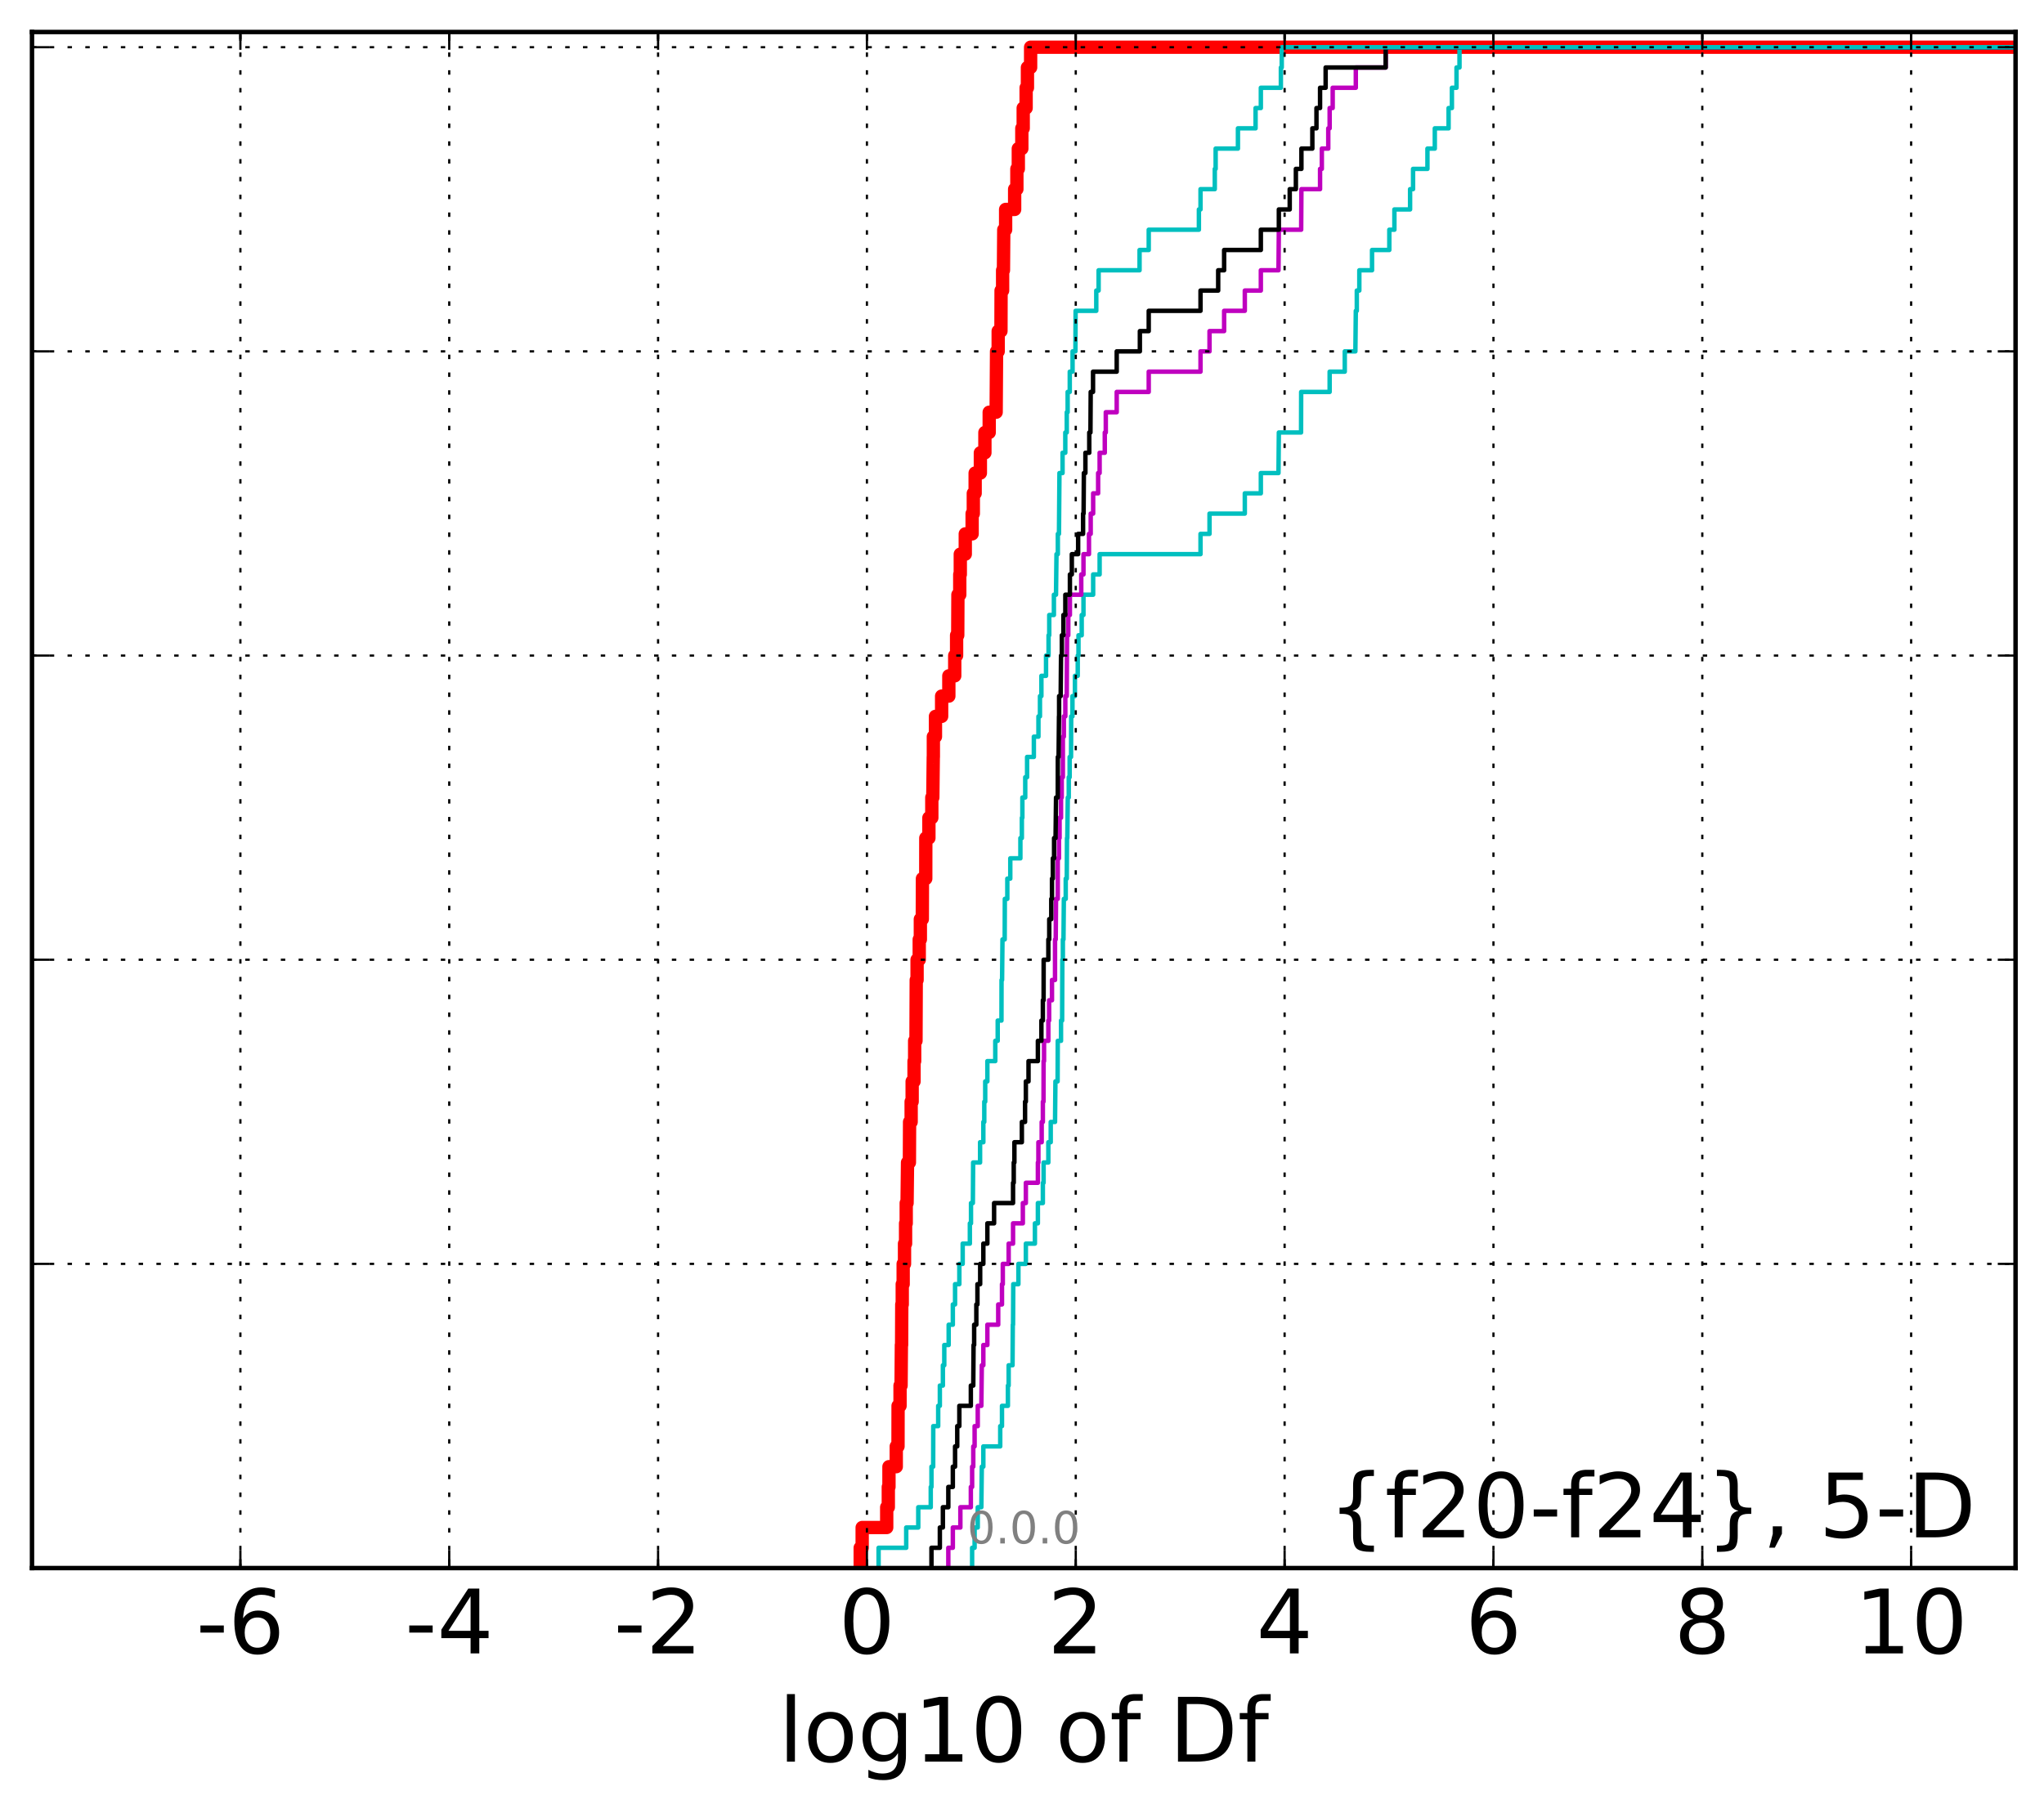 <?xml version="1.0" encoding="utf-8" standalone="no"?>
<!DOCTYPE svg PUBLIC "-//W3C//DTD SVG 1.1//EN"
  "http://www.w3.org/Graphics/SVG/1.1/DTD/svg11.dtd">
<!-- Created with matplotlib (http://matplotlib.org/) -->
<svg height="407pt" version="1.1" viewBox="0 0 460 407" width="460pt" xmlns="http://www.w3.org/2000/svg" xmlns:xlink="http://www.w3.org/1999/xlink">
 <defs>
  <style type="text/css">
*{stroke-linecap:butt;stroke-linejoin:round;stroke-miterlimit:100000;}
  </style>
 </defs>
 <g id="figure_1">
  <g id="patch_1">
   <path d="M 0 407.712 
L 460.8 407.712 
L 460.8 0 
L 0 0 
z
" style="fill:#ffffff;"/>
  </g>
  <g id="axes_1">
   <g id="patch_2">
    <path d="M 7.2 352.8 
L 453.6 352.8 
L 453.6 7.2 
L 7.2 7.2 
z
" style="fill:#ffffff;"/>
   </g>
   <g id="line2d_1">
    <path clip-path="url(#p5bf8174ff3)" d="M 193.59 352.8 
L 193.59 348.238 
L 194.031 348.238 
L 194.031 343.675 
L 199.553 343.675 
L 199.553 339.113 
L 199.913 339.113 
L 199.913 334.55 
L 200.059 334.55 
L 200.059 329.988 
L 201.703 329.988 
L 201.703 325.426 
L 202.096 325.426 
L 202.11 316.301 
L 202.553 316.301 
L 202.553 311.739 
L 202.786 311.739 
L 202.855 302.614 
L 202.907 302.614 
L 202.943 293.489 
L 203.05 293.489 
L 203.05 288.927 
L 203.257 288.927 
L 203.257 284.364 
L 203.56 284.364 
L 203.56 279.802 
L 203.799 279.802 
L 203.799 275.24 
L 203.944 275.24 
L 203.944 270.677 
L 204.136 270.677 
L 204.239 261.552 
L 204.66 261.552 
L 204.7 252.428 
L 205.053 252.428 
L 205.053 247.865 
L 205.28 247.865 
L 205.28 243.303 
L 205.704 243.303 
L 205.704 238.741 
L 205.842 238.741 
L 205.842 234.178 
L 206.142 234.178 
L 206.198 220.491 
L 206.389 220.491 
L 206.389 215.929 
L 206.873 215.929 
L 206.873 211.366 
L 207.124 211.366 
L 207.124 206.804 
L 207.565 206.804 
L 207.593 197.679 
L 208.34 197.679 
L 208.351 188.554 
L 209.049 188.554 
L 209.049 183.992 
L 209.703 183.992 
L 209.703 179.43 
L 209.928 179.43 
L 210.032 170.305 
L 210.051 170.305 
L 210.051 165.743 
L 210.524 165.743 
L 210.524 161.18 
L 211.913 161.18 
L 211.913 156.618 
L 213.535 156.618 
L 213.535 152.055 
L 214.862 152.055 
L 214.862 147.493 
L 215.28 147.493 
L 215.28 142.931 
L 215.54 142.931 
L 215.579 133.806 
L 215.993 133.806 
L 215.993 129.244 
L 216.112 129.244 
L 216.112 124.681 
L 217.234 124.681 
L 217.234 120.119 
L 218.777 120.119 
L 218.777 115.556 
L 219.044 115.556 
L 219.044 110.994 
L 219.456 110.994 
L 219.456 106.432 
L 220.631 106.432 
L 220.631 101.869 
L 221.651 101.869 
L 221.651 97.307 
L 222.62 97.307 
L 222.62 92.745 
L 224.184 92.745 
L 224.273 79.057 
L 224.641 79.057 
L 224.641 74.495 
L 225.264 74.495 
L 225.29 65.37 
L 225.637 65.37 
L 225.637 60.808 
L 225.827 60.808 
L 225.897 51.683 
L 226.315 51.683 
L 226.315 47.121 
L 228.345 47.121 
L 228.345 42.558 
L 228.847 42.558 
L 228.847 37.996 
L 229.171 37.996 
L 229.171 33.434 
L 229.961 33.434 
L 229.961 28.871 
L 230.271 28.871 
L 230.271 24.309 
L 230.928 24.309 
L 230.928 19.747 
L 231.224 19.747 
L 231.224 15.184 
L 231.94 15.184 
L 231.94 10.622 
L 231.94 10.622 
L 453.6 10.622 
L 453.6 10.622 
" style="fill:none;stroke:#ff0000;stroke-linecap:square;stroke-width:3.0;"/>
   </g>
   <g id="line2d_2">
    <path clip-path="url(#p5bf8174ff3)" d="M 218.775 352.8 
L 218.775 348.238 
L 219.335 348.238 
L 219.335 343.675 
L 220.041 343.675 
L 220.041 339.113 
L 220.849 339.113 
L 220.956 329.988 
L 221.301 329.988 
L 221.301 325.426 
L 225.099 325.426 
L 225.099 320.863 
L 225.497 320.863 
L 225.497 316.301 
L 226.828 316.301 
L 226.828 311.739 
L 226.997 311.739 
L 226.997 307.176 
L 227.869 307.176 
L 227.929 298.051 
L 227.986 298.051 
L 228.032 288.927 
L 229.193 288.927 
L 229.193 284.364 
L 230.867 284.364 
L 230.867 279.802 
L 232.906 279.802 
L 232.906 275.24 
L 233.574 275.24 
L 233.574 270.677 
L 234.695 270.677 
L 234.695 266.115 
L 234.861 266.115 
L 234.861 261.552 
L 235.929 261.552 
L 235.929 256.99 
L 236.465 256.99 
L 236.465 252.428 
L 237.434 252.428 
L 237.522 243.303 
L 238.012 243.303 
L 238.049 234.178 
L 238.782 234.178 
L 238.782 229.616 
L 239.032 229.616 
L 239.082 215.929 
L 239.198 215.929 
L 239.198 211.366 
L 239.336 211.366 
L 239.419 202.242 
L 239.841 202.242 
L 239.841 197.679 
L 240.075 197.679 
L 240.125 188.554 
L 240.196 188.554 
L 240.304 179.43 
L 240.522 179.43 
L 240.522 174.867 
L 240.725 174.867 
L 240.725 170.305 
L 241.038 170.305 
L 241.071 161.18 
L 241.356 161.18 
L 241.356 156.618 
L 241.908 156.618 
L 241.908 152.055 
L 242.544 152.055 
L 242.544 147.493 
L 242.712 147.493 
L 242.712 142.931 
L 243.437 142.931 
L 243.437 138.368 
L 243.835 138.368 
L 243.835 133.806 
L 246.014 133.806 
L 246.014 129.244 
L 247.47 129.244 
L 247.47 124.681 
L 270.176 124.681 
L 270.176 120.119 
L 272.202 120.119 
L 272.202 115.556 
L 280.144 115.556 
L 280.144 110.994 
L 283.751 110.994 
L 283.751 106.432 
L 287.722 106.432 
L 287.802 97.307 
L 292.802 97.307 
L 292.826 88.182 
L 299.236 88.182 
L 299.236 83.62 
L 302.638 83.62 
L 302.638 79.057 
L 305.026 79.057 
L 305.124 69.933 
L 305.347 69.933 
L 305.347 65.37 
L 305.915 65.37 
L 305.915 60.808 
L 308.776 60.808 
L 308.776 56.246 
L 312.665 56.246 
L 312.665 51.683 
L 313.808 51.683 
L 313.808 47.121 
L 317.339 47.121 
L 317.339 42.558 
L 318.008 42.558 
L 318.008 37.996 
L 321.244 37.996 
L 321.244 33.434 
L 322.901 33.434 
L 322.901 28.871 
L 326.005 28.871 
L 326.005 24.309 
L 326.752 24.309 
L 326.752 19.747 
L 327.787 19.747 
L 327.787 15.184 
L 328.461 15.184 
L 328.461 10.622 
L 328.461 10.622 
L 453.6 10.622 
L 453.6 10.622 
" style="fill:none;stroke:#00bfbf;stroke-linecap:square;"/>
   </g>
   <g id="line2d_3">
    <path clip-path="url(#p5bf8174ff3)" d="M 213.418 352.8 
L 213.418 348.238 
L 214.435 348.238 
L 214.435 343.675 
L 216.131 343.675 
L 216.131 339.113 
L 218.486 339.113 
L 218.486 334.55 
L 218.775 334.55 
L 218.775 329.988 
L 219.033 329.988 
L 219.033 325.426 
L 219.335 325.426 
L 219.335 320.863 
L 220.041 320.863 
L 220.041 316.301 
L 220.849 316.301 
L 220.956 307.176 
L 221.301 307.176 
L 221.301 302.614 
L 222.206 302.614 
L 222.206 298.051 
L 224.647 298.051 
L 224.647 293.489 
L 225.497 293.489 
L 225.497 288.927 
L 225.68 288.927 
L 225.68 284.364 
L 226.997 284.364 
L 226.997 279.802 
L 227.986 279.802 
L 227.986 275.24 
L 230.19 275.24 
L 230.19 270.677 
L 230.867 270.677 
L 230.867 266.115 
L 233.574 266.115 
L 233.574 261.552 
L 233.688 261.552 
L 233.688 256.99 
L 234.431 256.99 
L 234.431 252.428 
L 234.695 252.428 
L 234.695 247.865 
L 234.842 247.865 
L 234.861 238.741 
L 234.964 238.741 
L 234.964 234.178 
L 235.929 234.178 
L 235.929 229.616 
L 236.105 229.616 
L 236.105 225.053 
L 236.748 225.053 
L 236.748 220.491 
L 237.43 220.491 
L 237.434 211.366 
L 237.59 211.366 
L 237.658 202.242 
L 238.048 202.242 
L 238.049 193.117 
L 238.321 193.117 
L 238.321 188.554 
L 238.456 188.554 
L 238.456 183.992 
L 238.782 183.992 
L 238.782 179.43 
L 238.942 179.43 
L 238.942 174.867 
L 239.194 174.867 
L 239.198 165.743 
L 239.419 165.743 
L 239.419 161.18 
L 239.752 161.18 
L 239.752 156.618 
L 240.067 156.618 
L 240.139 142.931 
L 240.419 142.931 
L 240.419 138.368 
L 240.781 138.368 
L 240.781 133.806 
L 243.335 133.806 
L 243.335 129.244 
L 243.835 129.244 
L 243.835 124.681 
L 245.072 124.681 
L 245.072 120.119 
L 245.462 120.119 
L 245.462 115.556 
L 246.014 115.556 
L 246.014 110.994 
L 247.133 110.994 
L 247.133 106.432 
L 247.47 106.432 
L 247.47 101.869 
L 248.631 101.869 
L 248.631 97.307 
L 248.858 97.307 
L 248.858 92.745 
L 251.315 92.745 
L 251.315 88.182 
L 258.519 88.182 
L 258.519 83.62 
L 270.176 83.62 
L 270.176 79.057 
L 272.202 79.057 
L 272.202 74.495 
L 275.488 74.495 
L 275.488 69.933 
L 280.144 69.933 
L 280.144 65.37 
L 283.751 65.37 
L 283.751 60.808 
L 287.722 60.808 
L 287.802 51.683 
L 292.826 51.683 
L 292.882 42.558 
L 297.078 42.558 
L 297.078 37.996 
L 297.477 37.996 
L 297.477 33.434 
L 298.925 33.434 
L 298.925 28.871 
L 299.236 28.871 
L 299.236 24.309 
L 299.919 24.309 
L 299.919 19.747 
L 305.124 19.747 
L 305.124 15.184 
L 311.847 15.184 
L 311.847 10.622 
L 311.847 10.622 
L 453.6 10.622 
L 453.6 10.622 
" style="fill:none;stroke:#bf00bf;stroke-linecap:square;"/>
   </g>
   <g id="line2d_4">
    <path clip-path="url(#p5bf8174ff3)" d="M 209.625 352.8 
L 209.625 348.238 
L 211.513 348.238 
L 211.513 343.675 
L 212.195 343.675 
L 212.195 339.113 
L 213.418 339.113 
L 213.418 334.55 
L 214.435 334.55 
L 214.435 329.988 
L 214.935 329.988 
L 214.935 325.426 
L 215.426 325.426 
L 215.426 320.863 
L 215.899 320.863 
L 215.899 316.301 
L 218.486 316.301 
L 218.486 311.739 
L 219.033 311.739 
L 219.101 302.614 
L 219.233 302.614 
L 219.233 298.051 
L 219.722 298.051 
L 219.722 293.489 
L 219.969 293.489 
L 219.969 288.927 
L 220.587 288.927 
L 220.587 284.364 
L 221.301 284.364 
L 221.301 279.802 
L 222.206 279.802 
L 222.206 275.24 
L 223.72 275.24 
L 223.72 270.677 
L 227.986 270.677 
L 227.986 266.115 
L 228.142 266.115 
L 228.142 261.552 
L 228.29 261.552 
L 228.29 256.99 
L 229.969 256.99 
L 229.969 252.428 
L 230.687 252.428 
L 230.687 247.865 
L 230.867 247.865 
L 230.867 243.303 
L 231.467 243.303 
L 231.467 238.741 
L 233.574 238.741 
L 233.574 234.178 
L 234.366 234.178 
L 234.366 229.616 
L 234.695 229.616 
L 234.695 225.053 
L 234.861 225.053 
L 234.874 215.929 
L 235.929 215.929 
L 235.929 211.366 
L 236.132 211.366 
L 236.132 206.804 
L 236.585 206.804 
L 236.585 202.242 
L 236.748 202.242 
L 236.748 197.679 
L 236.944 197.679 
L 236.944 193.117 
L 237.22 193.117 
L 237.22 188.554 
L 237.551 188.554 
L 237.658 179.43 
L 238.048 179.43 
L 238.065 170.305 
L 238.236 170.305 
L 238.321 161.18 
L 238.35 161.18 
L 238.35 156.618 
L 238.704 156.618 
L 238.782 147.493 
L 238.969 147.493 
L 238.969 142.931 
L 239.318 142.931 
L 239.318 138.368 
L 239.752 138.368 
L 239.752 133.806 
L 240.781 133.806 
L 240.781 129.244 
L 241.214 129.244 
L 241.214 124.681 
L 242.633 124.681 
L 242.633 120.119 
L 243.743 120.119 
L 243.743 115.556 
L 243.862 115.556 
L 243.923 106.432 
L 244.271 106.432 
L 244.271 101.869 
L 245.137 101.869 
L 245.137 97.307 
L 245.404 97.307 
L 245.462 88.182 
L 245.987 88.182 
L 245.987 83.62 
L 251.315 83.62 
L 251.315 79.057 
L 256.526 79.057 
L 256.526 74.495 
L 258.519 74.495 
L 258.519 69.933 
L 270.176 69.933 
L 270.176 65.37 
L 274.15 65.37 
L 274.15 60.808 
L 275.488 60.808 
L 275.488 56.246 
L 283.751 56.246 
L 283.751 51.683 
L 287.802 51.683 
L 287.802 47.121 
L 290.251 47.121 
L 290.251 42.558 
L 291.635 42.558 
L 291.635 37.996 
L 292.882 37.996 
L 292.882 33.434 
L 295.342 33.434 
L 295.342 28.871 
L 296.269 28.871 
L 296.269 24.309 
L 297.078 24.309 
L 297.078 19.747 
L 298.333 19.747 
L 298.333 15.184 
L 311.847 15.184 
L 311.847 10.622 
L 311.847 10.622 
L 453.6 10.622 
L 453.6 10.622 
" style="fill:none;stroke:#000000;stroke-linecap:square;"/>
   </g>
   <g id="line2d_5">
    <path clip-path="url(#p5bf8174ff3)" d="M 197.725 352.8 
L 197.725 348.238 
L 203.944 348.238 
L 203.944 343.675 
L 206.654 343.675 
L 206.654 339.113 
L 209.464 339.113 
L 209.464 334.55 
L 209.625 334.55 
L 209.625 329.988 
L 210.01 329.988 
L 210.032 320.863 
L 211.139 320.863 
L 211.139 316.301 
L 211.513 316.301 
L 211.513 311.739 
L 212.195 311.739 
L 212.195 307.176 
L 212.51 307.176 
L 212.51 302.614 
L 213.497 302.614 
L 213.497 298.051 
L 214.435 298.051 
L 214.435 293.489 
L 214.935 293.489 
L 214.935 288.927 
L 215.899 288.927 
L 215.899 284.364 
L 216.653 284.364 
L 216.653 279.802 
L 218.266 279.802 
L 218.266 275.24 
L 218.522 275.24 
L 218.522 270.677 
L 218.943 270.677 
L 219.002 261.552 
L 220.565 261.552 
L 220.565 256.99 
L 221.301 256.99 
L 221.301 252.428 
L 221.511 252.428 
L 221.511 247.865 
L 221.723 247.865 
L 221.723 243.303 
L 222.206 243.303 
L 222.206 238.741 
L 223.987 238.741 
L 223.987 234.178 
L 224.533 234.178 
L 224.533 229.616 
L 225.379 229.616 
L 225.396 220.491 
L 225.517 220.491 
L 225.608 211.366 
L 226.106 211.366 
L 226.136 202.242 
L 226.696 202.242 
L 226.696 197.679 
L 227.364 197.679 
L 227.364 193.117 
L 229.638 193.117 
L 229.638 188.554 
L 229.969 188.554 
L 229.969 183.992 
L 230.085 183.992 
L 230.085 179.43 
L 230.729 179.43 
L 230.729 174.867 
L 231.146 174.867 
L 231.146 170.305 
L 232.667 170.305 
L 232.667 165.743 
L 233.701 165.743 
L 233.701 161.18 
L 234.042 161.18 
L 234.042 156.618 
L 234.366 156.618 
L 234.366 152.055 
L 235.409 152.055 
L 235.409 147.493 
L 235.977 147.493 
L 235.977 142.931 
L 236.132 142.931 
L 236.132 138.368 
L 237.179 138.368 
L 237.179 133.806 
L 237.653 133.806 
L 237.762 124.681 
L 238.065 124.681 
L 238.065 120.119 
L 238.321 120.119 
L 238.428 106.432 
L 239.128 106.432 
L 239.128 101.869 
L 239.744 101.869 
L 239.744 97.307 
L 240.074 97.307 
L 240.074 92.745 
L 240.271 92.745 
L 240.271 88.182 
L 240.75 88.182 
L 240.75 83.62 
L 241.381 83.62 
L 241.381 79.057 
L 242.022 79.057 
L 242.064 69.933 
L 246.716 69.933 
L 246.716 65.37 
L 247.242 65.37 
L 247.242 60.808 
L 256.457 60.808 
L 256.457 56.246 
L 258.519 56.246 
L 258.519 51.683 
L 269.81 51.683 
L 269.81 47.121 
L 270.176 47.121 
L 270.176 42.558 
L 273.387 42.558 
L 273.387 37.996 
L 273.579 37.996 
L 273.579 33.434 
L 278.596 33.434 
L 278.596 28.871 
L 282.566 28.871 
L 282.566 24.309 
L 283.751 24.309 
L 283.751 19.747 
L 288.26 19.747 
L 288.26 15.184 
L 288.456 15.184 
L 288.456 10.622 
L 288.456 10.622 
L 453.6 10.622 
L 453.6 10.622 
" style="fill:none;stroke:#00bfbf;stroke-linecap:square;"/>
   </g>
   <g id="patch_3">
    <path d="M 7.2 7.2 
L 453.6 7.2 
" style="fill:none;stroke:#000000;stroke-linecap:square;stroke-linejoin:miter;"/>
   </g>
   <g id="patch_4">
    <path d="M 453.6 352.8 
L 453.6 7.2 
" style="fill:none;stroke:#000000;stroke-linecap:square;stroke-linejoin:miter;"/>
   </g>
   <g id="patch_5">
    <path d="M 7.2 352.8 
L 453.6 352.8 
" style="fill:none;stroke:#000000;stroke-linecap:square;stroke-linejoin:miter;"/>
   </g>
   <g id="patch_6">
    <path d="M 7.2 352.8 
L 7.2 7.2 
" style="fill:none;stroke:#000000;stroke-linecap:square;stroke-linejoin:miter;"/>
   </g>
   <g id="matplotlib.axis_1">
    <g id="xtick_1"/>
    <g id="xtick_2">
     <g id="line2d_6">
      <path clip-path="url(#p5bf8174ff3)" d="M 54.099 352.8 
L 54.099 7.2 
" style="fill:none;stroke:#000000;stroke-dasharray:1,3;stroke-dashoffset:0.0;stroke-width:0.5;"/>
     </g>
     <g id="line2d_7">
      <defs>
       <path d="M 0 0 
L 0 -4 
" id="m5a380c6b43" style="stroke:#000000;stroke-width:0.5;"/>
      </defs>
      <g>
       <use style="stroke:#000000;stroke-width:0.5;" x="54.099" xlink:href="#m5a380c6b43" y="352.8"/>
      </g>
     </g>
     <g id="line2d_8">
      <defs>
       <path d="M 0 0 
L 0 4 
" id="m1852ae8533" style="stroke:#000000;stroke-width:0.5;"/>
      </defs>
      <g>
       <use style="stroke:#000000;stroke-width:0.5;" x="54.099" xlink:href="#m1852ae8533" y="7.2"/>
      </g>
     </g>
     <g id="text_1">
      <!-- -6 -->
      <defs>
       <path d="M 33.016 40.375 
Q 26.375 40.375 22.484 35.828 
Q 18.609 31.297 18.609 23.391 
Q 18.609 15.531 22.484 10.953 
Q 26.375 6.391 33.016 6.391 
Q 39.656 6.391 43.531 10.953 
Q 47.406 15.531 47.406 23.391 
Q 47.406 31.297 43.531 35.828 
Q 39.656 40.375 33.016 40.375 
M 52.594 71.297 
L 52.594 62.312 
Q 48.875 64.062 45.094 64.984 
Q 41.312 65.922 37.594 65.922 
Q 27.828 65.922 22.672 59.328 
Q 17.531 52.734 16.797 39.406 
Q 19.672 43.656 24.016 45.922 
Q 28.375 48.188 33.594 48.188 
Q 44.578 48.188 50.953 41.516 
Q 57.328 34.859 57.328 23.391 
Q 57.328 12.156 50.688 5.359 
Q 44.047 -1.422 33.016 -1.422 
Q 20.359 -1.422 13.672 8.266 
Q 6.984 17.969 6.984 36.375 
Q 6.984 53.656 15.188 63.938 
Q 23.391 74.219 37.203 74.219 
Q 40.922 74.219 44.703 73.484 
Q 48.484 72.75 52.594 71.297 
" id="BitstreamVeraSans-Roman-36"/>
       <path d="M 4.891 31.391 
L 31.203 31.391 
L 31.203 23.391 
L 4.891 23.391 
z
" id="BitstreamVeraSans-Roman-2d"/>
      </defs>
      <g transform="translate(44.128 371.997)scale(0.2 -0.2)">
       <use xlink:href="#BitstreamVeraSans-Roman-2d"/>
       <use x="36.084" xlink:href="#BitstreamVeraSans-Roman-36"/>
      </g>
     </g>
    </g>
    <g id="xtick_3">
     <g id="line2d_9">
      <path clip-path="url(#p5bf8174ff3)" d="M 101.099 352.8 
L 101.099 7.2 
" style="fill:none;stroke:#000000;stroke-dasharray:1,3;stroke-dashoffset:0.0;stroke-width:0.5;"/>
     </g>
     <g id="line2d_10">
      <g>
       <use style="stroke:#000000;stroke-width:0.5;" x="101.099" xlink:href="#m5a380c6b43" y="352.8"/>
      </g>
     </g>
     <g id="line2d_11">
      <g>
       <use style="stroke:#000000;stroke-width:0.5;" x="101.099" xlink:href="#m1852ae8533" y="7.2"/>
      </g>
     </g>
     <g id="text_2">
      <!-- -4 -->
      <defs>
       <path d="M 37.797 64.312 
L 12.891 25.391 
L 37.797 25.391 
z
M 35.203 72.906 
L 47.609 72.906 
L 47.609 25.391 
L 58.016 25.391 
L 58.016 17.188 
L 47.609 17.188 
L 47.609 0 
L 37.797 0 
L 37.797 17.188 
L 4.891 17.188 
L 4.891 26.703 
z
" id="BitstreamVeraSans-Roman-34"/>
      </defs>
      <g transform="translate(91.128 371.997)scale(0.2 -0.2)">
       <use xlink:href="#BitstreamVeraSans-Roman-2d"/>
       <use x="36.084" xlink:href="#BitstreamVeraSans-Roman-34"/>
      </g>
     </g>
    </g>
    <g id="xtick_4">
     <g id="line2d_12">
      <path clip-path="url(#p5bf8174ff3)" d="M 148.099 352.8 
L 148.099 7.2 
" style="fill:none;stroke:#000000;stroke-dasharray:1,3;stroke-dashoffset:0.0;stroke-width:0.5;"/>
     </g>
     <g id="line2d_13">
      <g>
       <use style="stroke:#000000;stroke-width:0.5;" x="148.099" xlink:href="#m5a380c6b43" y="352.8"/>
      </g>
     </g>
     <g id="line2d_14">
      <g>
       <use style="stroke:#000000;stroke-width:0.5;" x="148.099" xlink:href="#m1852ae8533" y="7.2"/>
      </g>
     </g>
     <g id="text_3">
      <!-- -2 -->
      <defs>
       <path d="M 19.188 8.297 
L 53.609 8.297 
L 53.609 0 
L 7.328 0 
L 7.328 8.297 
Q 12.938 14.109 22.625 23.891 
Q 32.328 33.688 34.812 36.531 
Q 39.547 41.844 41.422 45.531 
Q 43.312 49.219 43.312 52.781 
Q 43.312 58.594 39.234 62.25 
Q 35.156 65.922 28.609 65.922 
Q 23.969 65.922 18.812 64.312 
Q 13.672 62.703 7.812 59.422 
L 7.812 69.391 
Q 13.766 71.781 18.938 73 
Q 24.125 74.219 28.422 74.219 
Q 39.75 74.219 46.484 68.547 
Q 53.219 62.891 53.219 53.422 
Q 53.219 48.922 51.531 44.891 
Q 49.859 40.875 45.406 35.406 
Q 44.188 33.984 37.641 27.219 
Q 31.109 20.453 19.188 8.297 
" id="BitstreamVeraSans-Roman-32"/>
      </defs>
      <g transform="translate(138.129 371.997)scale(0.2 -0.2)">
       <use xlink:href="#BitstreamVeraSans-Roman-2d"/>
       <use x="36.084" xlink:href="#BitstreamVeraSans-Roman-32"/>
      </g>
     </g>
    </g>
    <g id="xtick_5">
     <g id="line2d_15">
      <path clip-path="url(#p5bf8174ff3)" d="M 195.099 352.8 
L 195.099 7.2 
" style="fill:none;stroke:#000000;stroke-dasharray:1,3;stroke-dashoffset:0.0;stroke-width:0.5;"/>
     </g>
     <g id="line2d_16">
      <g>
       <use style="stroke:#000000;stroke-width:0.5;" x="195.099" xlink:href="#m5a380c6b43" y="352.8"/>
      </g>
     </g>
     <g id="line2d_17">
      <g>
       <use style="stroke:#000000;stroke-width:0.5;" x="195.099" xlink:href="#m1852ae8533" y="7.2"/>
      </g>
     </g>
     <g id="text_4">
      <!-- 0 -->
      <defs>
       <path d="M 31.781 66.406 
Q 24.172 66.406 20.328 58.906 
Q 16.5 51.422 16.5 36.375 
Q 16.5 21.391 20.328 13.891 
Q 24.172 6.391 31.781 6.391 
Q 39.453 6.391 43.281 13.891 
Q 47.125 21.391 47.125 36.375 
Q 47.125 51.422 43.281 58.906 
Q 39.453 66.406 31.781 66.406 
M 31.781 74.219 
Q 44.047 74.219 50.516 64.516 
Q 56.984 54.828 56.984 36.375 
Q 56.984 17.969 50.516 8.266 
Q 44.047 -1.422 31.781 -1.422 
Q 19.531 -1.422 13.062 8.266 
Q 6.594 17.969 6.594 36.375 
Q 6.594 54.828 13.062 64.516 
Q 19.531 74.219 31.781 74.219 
" id="BitstreamVeraSans-Roman-30"/>
      </defs>
      <g transform="translate(188.737 371.997)scale(0.2 -0.2)">
       <use xlink:href="#BitstreamVeraSans-Roman-30"/>
      </g>
     </g>
    </g>
    <g id="xtick_6">
     <g id="line2d_18">
      <path clip-path="url(#p5bf8174ff3)" d="M 242.099 352.8 
L 242.099 7.2 
" style="fill:none;stroke:#000000;stroke-dasharray:1,3;stroke-dashoffset:0.0;stroke-width:0.5;"/>
     </g>
     <g id="line2d_19">
      <g>
       <use style="stroke:#000000;stroke-width:0.5;" x="242.099" xlink:href="#m5a380c6b43" y="352.8"/>
      </g>
     </g>
     <g id="line2d_20">
      <g>
       <use style="stroke:#000000;stroke-width:0.5;" x="242.099" xlink:href="#m1852ae8533" y="7.2"/>
      </g>
     </g>
     <g id="text_5">
      <!-- 2 -->
      <g transform="translate(235.737 371.997)scale(0.2 -0.2)">
       <use xlink:href="#BitstreamVeraSans-Roman-32"/>
      </g>
     </g>
    </g>
    <g id="xtick_7">
     <g id="line2d_21">
      <path clip-path="url(#p5bf8174ff3)" d="M 289.099 352.8 
L 289.099 7.2 
" style="fill:none;stroke:#000000;stroke-dasharray:1,3;stroke-dashoffset:0.0;stroke-width:0.5;"/>
     </g>
     <g id="line2d_22">
      <g>
       <use style="stroke:#000000;stroke-width:0.5;" x="289.099" xlink:href="#m5a380c6b43" y="352.8"/>
      </g>
     </g>
     <g id="line2d_23">
      <g>
       <use style="stroke:#000000;stroke-width:0.5;" x="289.099" xlink:href="#m1852ae8533" y="7.2"/>
      </g>
     </g>
     <g id="text_6">
      <!-- 4 -->
      <g transform="translate(282.737 371.997)scale(0.2 -0.2)">
       <use xlink:href="#BitstreamVeraSans-Roman-34"/>
      </g>
     </g>
    </g>
    <g id="xtick_8">
     <g id="line2d_24">
      <path clip-path="url(#p5bf8174ff3)" d="M 336.1 352.8 
L 336.1 7.2 
" style="fill:none;stroke:#000000;stroke-dasharray:1,3;stroke-dashoffset:0.0;stroke-width:0.5;"/>
     </g>
     <g id="line2d_25">
      <g>
       <use style="stroke:#000000;stroke-width:0.5;" x="336.1" xlink:href="#m5a380c6b43" y="352.8"/>
      </g>
     </g>
     <g id="line2d_26">
      <g>
       <use style="stroke:#000000;stroke-width:0.5;" x="336.1" xlink:href="#m1852ae8533" y="7.2"/>
      </g>
     </g>
     <g id="text_7">
      <!-- 6 -->
      <g transform="translate(329.737 371.997)scale(0.2 -0.2)">
       <use xlink:href="#BitstreamVeraSans-Roman-36"/>
      </g>
     </g>
    </g>
    <g id="xtick_9">
     <g id="line2d_27">
      <path clip-path="url(#p5bf8174ff3)" d="M 383.1 352.8 
L 383.1 7.2 
" style="fill:none;stroke:#000000;stroke-dasharray:1,3;stroke-dashoffset:0.0;stroke-width:0.5;"/>
     </g>
     <g id="line2d_28">
      <g>
       <use style="stroke:#000000;stroke-width:0.5;" x="383.1" xlink:href="#m5a380c6b43" y="352.8"/>
      </g>
     </g>
     <g id="line2d_29">
      <g>
       <use style="stroke:#000000;stroke-width:0.5;" x="383.1" xlink:href="#m1852ae8533" y="7.2"/>
      </g>
     </g>
     <g id="text_8">
      <!-- 8 -->
      <defs>
       <path d="M 31.781 34.625 
Q 24.75 34.625 20.719 30.859 
Q 16.703 27.094 16.703 20.516 
Q 16.703 13.922 20.719 10.156 
Q 24.75 6.391 31.781 6.391 
Q 38.812 6.391 42.859 10.172 
Q 46.922 13.969 46.922 20.516 
Q 46.922 27.094 42.891 30.859 
Q 38.875 34.625 31.781 34.625 
M 21.922 38.812 
Q 15.578 40.375 12.031 44.719 
Q 8.5 49.078 8.5 55.328 
Q 8.5 64.062 14.719 69.141 
Q 20.953 74.219 31.781 74.219 
Q 42.672 74.219 48.875 69.141 
Q 55.078 64.062 55.078 55.328 
Q 55.078 49.078 51.531 44.719 
Q 48 40.375 41.703 38.812 
Q 48.828 37.156 52.797 32.312 
Q 56.781 27.484 56.781 20.516 
Q 56.781 9.906 50.312 4.234 
Q 43.844 -1.422 31.781 -1.422 
Q 19.734 -1.422 13.25 4.234 
Q 6.781 9.906 6.781 20.516 
Q 6.781 27.484 10.781 32.312 
Q 14.797 37.156 21.922 38.812 
M 18.312 54.391 
Q 18.312 48.734 21.844 45.562 
Q 25.391 42.391 31.781 42.391 
Q 38.141 42.391 41.719 45.562 
Q 45.312 48.734 45.312 54.391 
Q 45.312 60.062 41.719 63.234 
Q 38.141 66.406 31.781 66.406 
Q 25.391 66.406 21.844 63.234 
Q 18.312 60.062 18.312 54.391 
" id="BitstreamVeraSans-Roman-38"/>
      </defs>
      <g transform="translate(376.737 371.997)scale(0.2 -0.2)">
       <use xlink:href="#BitstreamVeraSans-Roman-38"/>
      </g>
     </g>
    </g>
    <g id="xtick_10">
     <g id="line2d_30">
      <path clip-path="url(#p5bf8174ff3)" d="M 430.1 352.8 
L 430.1 7.2 
" style="fill:none;stroke:#000000;stroke-dasharray:1,3;stroke-dashoffset:0.0;stroke-width:0.5;"/>
     </g>
     <g id="line2d_31">
      <g>
       <use style="stroke:#000000;stroke-width:0.5;" x="430.1" xlink:href="#m5a380c6b43" y="352.8"/>
      </g>
     </g>
     <g id="line2d_32">
      <g>
       <use style="stroke:#000000;stroke-width:0.5;" x="430.1" xlink:href="#m1852ae8533" y="7.2"/>
      </g>
     </g>
     <g id="text_9">
      <!-- 10 -->
      <defs>
       <path d="M 12.406 8.297 
L 28.516 8.297 
L 28.516 63.922 
L 10.984 60.406 
L 10.984 69.391 
L 28.422 72.906 
L 38.281 72.906 
L 38.281 8.297 
L 54.391 8.297 
L 54.391 0 
L 12.406 0 
z
" id="BitstreamVeraSans-Roman-31"/>
      </defs>
      <g transform="translate(417.375 371.997)scale(0.2 -0.2)">
       <use xlink:href="#BitstreamVeraSans-Roman-31"/>
       <use x="63.623" xlink:href="#BitstreamVeraSans-Roman-30"/>
      </g>
     </g>
    </g>
    <g id="xtick_11"/>
    <g id="xtick_12">
     <g id="line2d_33">
      <defs>
       <path d="M 0 0 
L 0 -2 
" id="me41e8e3d36" style="stroke:#000000;stroke-width:0.5;"/>
      </defs>
      <g>
       <use style="stroke:#000000;stroke-width:0.5;" x="54.099" xlink:href="#me41e8e3d36" y="352.8"/>
      </g>
     </g>
     <g id="line2d_34">
      <defs>
       <path d="M 0 0 
L 0 2 
" id="m238af1cf8b" style="stroke:#000000;stroke-width:0.5;"/>
      </defs>
      <g>
       <use style="stroke:#000000;stroke-width:0.5;" x="54.099" xlink:href="#m238af1cf8b" y="7.2"/>
      </g>
     </g>
    </g>
    <g id="xtick_13">
     <g id="line2d_35">
      <g>
       <use style="stroke:#000000;stroke-width:0.5;" x="101.099" xlink:href="#me41e8e3d36" y="352.8"/>
      </g>
     </g>
     <g id="line2d_36">
      <g>
       <use style="stroke:#000000;stroke-width:0.5;" x="101.099" xlink:href="#m238af1cf8b" y="7.2"/>
      </g>
     </g>
    </g>
    <g id="xtick_14">
     <g id="line2d_37">
      <g>
       <use style="stroke:#000000;stroke-width:0.5;" x="148.099" xlink:href="#me41e8e3d36" y="352.8"/>
      </g>
     </g>
     <g id="line2d_38">
      <g>
       <use style="stroke:#000000;stroke-width:0.5;" x="148.099" xlink:href="#m238af1cf8b" y="7.2"/>
      </g>
     </g>
    </g>
    <g id="xtick_15">
     <g id="line2d_39">
      <g>
       <use style="stroke:#000000;stroke-width:0.5;" x="195.099" xlink:href="#me41e8e3d36" y="352.8"/>
      </g>
     </g>
     <g id="line2d_40">
      <g>
       <use style="stroke:#000000;stroke-width:0.5;" x="195.099" xlink:href="#m238af1cf8b" y="7.2"/>
      </g>
     </g>
    </g>
    <g id="xtick_16">
     <g id="line2d_41">
      <g>
       <use style="stroke:#000000;stroke-width:0.5;" x="242.099" xlink:href="#me41e8e3d36" y="352.8"/>
      </g>
     </g>
     <g id="line2d_42">
      <g>
       <use style="stroke:#000000;stroke-width:0.5;" x="242.099" xlink:href="#m238af1cf8b" y="7.2"/>
      </g>
     </g>
    </g>
    <g id="xtick_17">
     <g id="line2d_43">
      <g>
       <use style="stroke:#000000;stroke-width:0.5;" x="289.099" xlink:href="#me41e8e3d36" y="352.8"/>
      </g>
     </g>
     <g id="line2d_44">
      <g>
       <use style="stroke:#000000;stroke-width:0.5;" x="289.099" xlink:href="#m238af1cf8b" y="7.2"/>
      </g>
     </g>
    </g>
    <g id="xtick_18">
     <g id="line2d_45">
      <g>
       <use style="stroke:#000000;stroke-width:0.5;" x="336.1" xlink:href="#me41e8e3d36" y="352.8"/>
      </g>
     </g>
     <g id="line2d_46">
      <g>
       <use style="stroke:#000000;stroke-width:0.5;" x="336.1" xlink:href="#m238af1cf8b" y="7.2"/>
      </g>
     </g>
    </g>
    <g id="xtick_19">
     <g id="line2d_47">
      <g>
       <use style="stroke:#000000;stroke-width:0.5;" x="383.1" xlink:href="#me41e8e3d36" y="352.8"/>
      </g>
     </g>
     <g id="line2d_48">
      <g>
       <use style="stroke:#000000;stroke-width:0.5;" x="383.1" xlink:href="#m238af1cf8b" y="7.2"/>
      </g>
     </g>
    </g>
    <g id="xtick_20">
     <g id="line2d_49">
      <g>
       <use style="stroke:#000000;stroke-width:0.5;" x="430.1" xlink:href="#me41e8e3d36" y="352.8"/>
      </g>
     </g>
     <g id="line2d_50">
      <g>
       <use style="stroke:#000000;stroke-width:0.5;" x="430.1" xlink:href="#m238af1cf8b" y="7.2"/>
      </g>
     </g>
    </g>
    <g id="text_10">
     <!-- log10 of Df -->
     <defs>
      <path id="BitstreamVeraSans-Roman-20"/>
      <path d="M 30.609 48.391 
Q 23.391 48.391 19.188 42.75 
Q 14.984 37.109 14.984 27.297 
Q 14.984 17.484 19.156 11.844 
Q 23.344 6.203 30.609 6.203 
Q 37.797 6.203 41.984 11.859 
Q 46.188 17.531 46.188 27.297 
Q 46.188 37.016 41.984 42.703 
Q 37.797 48.391 30.609 48.391 
M 30.609 56 
Q 42.328 56 49.016 48.375 
Q 55.719 40.766 55.719 27.297 
Q 55.719 13.875 49.016 6.219 
Q 42.328 -1.422 30.609 -1.422 
Q 18.844 -1.422 12.172 6.219 
Q 5.516 13.875 5.516 27.297 
Q 5.516 40.766 12.172 48.375 
Q 18.844 56 30.609 56 
" id="BitstreamVeraSans-Roman-6f"/>
      <path d="M 9.422 75.984 
L 18.406 75.984 
L 18.406 0 
L 9.422 0 
z
" id="BitstreamVeraSans-Roman-6c"/>
      <path d="M 19.672 64.797 
L 19.672 8.109 
L 31.594 8.109 
Q 46.688 8.109 53.688 14.938 
Q 60.688 21.781 60.688 36.531 
Q 60.688 51.172 53.688 57.984 
Q 46.688 64.797 31.594 64.797 
z
M 9.812 72.906 
L 30.078 72.906 
Q 51.266 72.906 61.172 64.094 
Q 71.094 55.281 71.094 36.531 
Q 71.094 17.672 61.125 8.828 
Q 51.172 0 30.078 0 
L 9.812 0 
z
" id="BitstreamVeraSans-Roman-44"/>
      <path d="M 45.406 27.984 
Q 45.406 37.75 41.375 43.109 
Q 37.359 48.484 30.078 48.484 
Q 22.859 48.484 18.828 43.109 
Q 14.797 37.75 14.797 27.984 
Q 14.797 18.266 18.828 12.891 
Q 22.859 7.516 30.078 7.516 
Q 37.359 7.516 41.375 12.891 
Q 45.406 18.266 45.406 27.984 
M 54.391 6.781 
Q 54.391 -7.172 48.188 -13.984 
Q 42 -20.797 29.203 -20.797 
Q 24.469 -20.797 20.266 -20.094 
Q 16.062 -19.391 12.109 -17.922 
L 12.109 -9.188 
Q 16.062 -11.328 19.922 -12.344 
Q 23.781 -13.375 27.781 -13.375 
Q 36.625 -13.375 41.016 -8.766 
Q 45.406 -4.156 45.406 5.172 
L 45.406 9.625 
Q 42.625 4.781 38.281 2.391 
Q 33.938 0 27.875 0 
Q 17.828 0 11.672 7.656 
Q 5.516 15.328 5.516 27.984 
Q 5.516 40.672 11.672 48.328 
Q 17.828 56 27.875 56 
Q 33.938 56 38.281 53.609 
Q 42.625 51.219 45.406 46.391 
L 45.406 54.688 
L 54.391 54.688 
z
" id="BitstreamVeraSans-Roman-67"/>
      <path d="M 37.109 75.984 
L 37.109 68.5 
L 28.516 68.5 
Q 23.688 68.5 21.797 66.547 
Q 19.922 64.594 19.922 59.516 
L 19.922 54.688 
L 34.719 54.688 
L 34.719 47.703 
L 19.922 47.703 
L 19.922 0 
L 10.891 0 
L 10.891 47.703 
L 2.297 47.703 
L 2.297 54.688 
L 10.891 54.688 
L 10.891 58.5 
Q 10.891 67.625 15.141 71.797 
Q 19.391 75.984 28.609 75.984 
z
" id="BitstreamVeraSans-Roman-66"/>
     </defs>
     <g transform="translate(175.214 396.353)scale(0.2 -0.2)">
      <use xlink:href="#BitstreamVeraSans-Roman-6c"/>
      <use x="27.783" xlink:href="#BitstreamVeraSans-Roman-6f"/>
      <use x="88.965" xlink:href="#BitstreamVeraSans-Roman-67"/>
      <use x="152.441" xlink:href="#BitstreamVeraSans-Roman-31"/>
      <use x="216.064" xlink:href="#BitstreamVeraSans-Roman-30"/>
      <use x="279.688" xlink:href="#BitstreamVeraSans-Roman-20"/>
      <use x="311.475" xlink:href="#BitstreamVeraSans-Roman-6f"/>
      <use x="372.656" xlink:href="#BitstreamVeraSans-Roman-66"/>
      <use x="407.861" xlink:href="#BitstreamVeraSans-Roman-20"/>
      <use x="439.648" xlink:href="#BitstreamVeraSans-Roman-44"/>
      <use x="516.65" xlink:href="#BitstreamVeraSans-Roman-66"/>
     </g>
    </g>
   </g>
   <g id="matplotlib.axis_2">
    <g id="ytick_1">
     <g id="line2d_51">
      <path clip-path="url(#p5bf8174ff3)" d="M 7.2 352.8 
L 453.6 352.8 
" style="fill:none;stroke:#000000;stroke-dasharray:1,3;stroke-dashoffset:0.0;stroke-width:0.5;"/>
     </g>
     <g id="line2d_52">
      <defs>
       <path d="M 0 0 
L 4 0 
" id="mefa51d1f66" style="stroke:#000000;stroke-width:0.5;"/>
      </defs>
      <g>
       <use style="stroke:#000000;stroke-width:0.5;" x="7.2" xlink:href="#mefa51d1f66" y="352.8"/>
      </g>
     </g>
     <g id="line2d_53">
      <defs>
       <path d="M 0 0 
L -4 0 
" id="mb49ab86209" style="stroke:#000000;stroke-width:0.5;"/>
      </defs>
      <g>
       <use style="stroke:#000000;stroke-width:0.5;" x="453.6" xlink:href="#mb49ab86209" y="352.8"/>
      </g>
     </g>
    </g>
    <g id="ytick_2">
     <g id="line2d_54">
      <path clip-path="url(#p5bf8174ff3)" d="M 7.2 284.364 
L 453.6 284.364 
" style="fill:none;stroke:#000000;stroke-dasharray:1,3;stroke-dashoffset:0.0;stroke-width:0.5;"/>
     </g>
     <g id="line2d_55">
      <g>
       <use style="stroke:#000000;stroke-width:0.5;" x="7.2" xlink:href="#mefa51d1f66" y="284.364"/>
      </g>
     </g>
     <g id="line2d_56">
      <g>
       <use style="stroke:#000000;stroke-width:0.5;" x="453.6" xlink:href="#mb49ab86209" y="284.364"/>
      </g>
     </g>
    </g>
    <g id="ytick_3">
     <g id="line2d_57">
      <path clip-path="url(#p5bf8174ff3)" d="M 7.2 215.929 
L 453.6 215.929 
" style="fill:none;stroke:#000000;stroke-dasharray:1,3;stroke-dashoffset:0.0;stroke-width:0.5;"/>
     </g>
     <g id="line2d_58">
      <g>
       <use style="stroke:#000000;stroke-width:0.5;" x="7.2" xlink:href="#mefa51d1f66" y="215.929"/>
      </g>
     </g>
     <g id="line2d_59">
      <g>
       <use style="stroke:#000000;stroke-width:0.5;" x="453.6" xlink:href="#mb49ab86209" y="215.929"/>
      </g>
     </g>
    </g>
    <g id="ytick_4">
     <g id="line2d_60">
      <path clip-path="url(#p5bf8174ff3)" d="M 7.2 147.493 
L 453.6 147.493 
" style="fill:none;stroke:#000000;stroke-dasharray:1,3;stroke-dashoffset:0.0;stroke-width:0.5;"/>
     </g>
     <g id="line2d_61">
      <g>
       <use style="stroke:#000000;stroke-width:0.5;" x="7.2" xlink:href="#mefa51d1f66" y="147.493"/>
      </g>
     </g>
     <g id="line2d_62">
      <g>
       <use style="stroke:#000000;stroke-width:0.5;" x="453.6" xlink:href="#mb49ab86209" y="147.493"/>
      </g>
     </g>
    </g>
    <g id="ytick_5">
     <g id="line2d_63">
      <path clip-path="url(#p5bf8174ff3)" d="M 7.2 79.057 
L 453.6 79.057 
" style="fill:none;stroke:#000000;stroke-dasharray:1,3;stroke-dashoffset:0.0;stroke-width:0.5;"/>
     </g>
     <g id="line2d_64">
      <g>
       <use style="stroke:#000000;stroke-width:0.5;" x="7.2" xlink:href="#mefa51d1f66" y="79.057"/>
      </g>
     </g>
     <g id="line2d_65">
      <g>
       <use style="stroke:#000000;stroke-width:0.5;" x="453.6" xlink:href="#mb49ab86209" y="79.057"/>
      </g>
     </g>
    </g>
    <g id="ytick_6">
     <g id="line2d_66">
      <path clip-path="url(#p5bf8174ff3)" d="M 7.2 10.622 
L 453.6 10.622 
" style="fill:none;stroke:#000000;stroke-dasharray:1,3;stroke-dashoffset:0.0;stroke-width:0.5;"/>
     </g>
     <g id="line2d_67">
      <g>
       <use style="stroke:#000000;stroke-width:0.5;" x="7.2" xlink:href="#mefa51d1f66" y="10.622"/>
      </g>
     </g>
     <g id="line2d_68">
      <g>
       <use style="stroke:#000000;stroke-width:0.5;" x="453.6" xlink:href="#mb49ab86209" y="10.622"/>
      </g>
     </g>
    </g>
   </g>
   <g id="text_11">
    <!-- {f20-f24}, 5-D -->
    <defs>
     <path d="M 12.5 -9.281 
L 15.922 -9.281 
Q 22.75 -9.281 24.828 -7.172 
Q 26.906 -5.078 26.906 1.906 
L 26.906 14.016 
Q 26.906 21.625 29.094 25.094 
Q 31.297 28.562 36.719 29.891 
Q 31.297 31.109 29.094 34.562 
Q 26.906 38.031 26.906 45.703 
L 26.906 57.812 
Q 26.906 64.75 24.828 66.875 
Q 22.75 69 15.922 69 
L 12.5 69 
L 12.5 75.984 
L 15.578 75.984 
Q 27.734 75.984 31.812 72.391 
Q 35.891 68.797 35.891 58.016 
L 35.891 46.297 
Q 35.891 39.016 38.516 36.203 
Q 41.156 33.406 48.094 33.406 
L 51.125 33.406 
L 51.125 26.422 
L 48.094 26.422 
Q 41.156 26.422 38.516 23.578 
Q 35.891 20.75 35.891 13.375 
L 35.891 1.703 
Q 35.891 -9.078 31.812 -12.688 
Q 27.734 -16.312 15.578 -16.312 
L 12.5 -16.312 
z
" id="BitstreamVeraSans-Roman-7d"/>
     <path d="M 51.125 -9.281 
L 51.125 -16.312 
L 48.094 -16.312 
Q 35.938 -16.312 31.812 -12.688 
Q 27.688 -9.078 27.688 1.703 
L 27.688 13.375 
Q 27.688 20.75 25.047 23.578 
Q 22.406 26.422 15.484 26.422 
L 12.5 26.422 
L 12.5 33.406 
L 15.484 33.406 
Q 22.469 33.406 25.078 36.203 
Q 27.688 39.016 27.688 46.297 
L 27.688 58.016 
Q 27.688 68.797 31.812 72.391 
Q 35.938 75.984 48.094 75.984 
L 51.125 75.984 
L 51.125 69 
L 47.797 69 
Q 40.922 69 38.812 66.844 
Q 36.719 64.703 36.719 57.812 
L 36.719 45.703 
Q 36.719 38.031 34.5 34.562 
Q 32.281 31.109 26.906 29.891 
Q 32.328 28.562 34.516 25.094 
Q 36.719 21.625 36.719 14.016 
L 36.719 1.906 
Q 36.719 -4.984 38.812 -7.125 
Q 40.922 -9.281 47.797 -9.281 
z
" id="BitstreamVeraSans-Roman-7b"/>
     <path d="M 11.719 12.406 
L 22.016 12.406 
L 22.016 4 
L 14.016 -11.625 
L 7.719 -11.625 
L 11.719 4 
z
" id="BitstreamVeraSans-Roman-2c"/>
     <path d="M 10.797 72.906 
L 49.516 72.906 
L 49.516 64.594 
L 19.828 64.594 
L 19.828 46.734 
Q 21.969 47.469 24.109 47.828 
Q 26.266 48.188 28.422 48.188 
Q 40.625 48.188 47.75 41.5 
Q 54.891 34.812 54.891 23.391 
Q 54.891 11.625 47.562 5.094 
Q 40.234 -1.422 26.906 -1.422 
Q 22.312 -1.422 17.547 -0.641 
Q 12.797 0.141 7.719 1.703 
L 7.719 11.625 
Q 12.109 9.234 16.797 8.062 
Q 21.484 6.891 26.703 6.891 
Q 35.156 6.891 40.078 11.328 
Q 45.016 15.766 45.016 23.391 
Q 45.016 31 40.078 35.438 
Q 35.156 39.891 26.703 39.891 
Q 22.75 39.891 18.812 39.016 
Q 14.891 38.141 10.797 36.281 
z
" id="BitstreamVeraSans-Roman-35"/>
    </defs>
    <g transform="translate(298.972 345.888)scale(0.2 -0.2)">
     <use xlink:href="#BitstreamVeraSans-Roman-7b"/>
     <use x="63.623" xlink:href="#BitstreamVeraSans-Roman-66"/>
     <use x="98.828" xlink:href="#BitstreamVeraSans-Roman-32"/>
     <use x="162.451" xlink:href="#BitstreamVeraSans-Roman-30"/>
     <use x="226.074" xlink:href="#BitstreamVeraSans-Roman-2d"/>
     <use x="262.158" xlink:href="#BitstreamVeraSans-Roman-66"/>
     <use x="297.363" xlink:href="#BitstreamVeraSans-Roman-32"/>
     <use x="360.986" xlink:href="#BitstreamVeraSans-Roman-34"/>
     <use x="424.609" xlink:href="#BitstreamVeraSans-Roman-7d"/>
     <use x="488.232" xlink:href="#BitstreamVeraSans-Roman-2c"/>
     <use x="520.02" xlink:href="#BitstreamVeraSans-Roman-20"/>
     <use x="551.807" xlink:href="#BitstreamVeraSans-Roman-35"/>
     <use x="615.43" xlink:href="#BitstreamVeraSans-Roman-2d"/>
     <use x="651.514" xlink:href="#BitstreamVeraSans-Roman-44"/>
    </g>
   </g>
   <g id="text_12">
    <!-- 0.0.0 -->
    <defs>
     <path d="M 10.688 12.406 
L 21 12.406 
L 21 0 
L 10.688 0 
z
" id="BitstreamVeraSans-Roman-2e"/>
    </defs>
    <g style="fill:#808080;" transform="translate(217.678 347.264)scale(0.1 -0.1)">
     <use xlink:href="#BitstreamVeraSans-Roman-30"/>
     <use x="63.623" xlink:href="#BitstreamVeraSans-Roman-2e"/>
     <use x="95.41" xlink:href="#BitstreamVeraSans-Roman-30"/>
     <use x="159.033" xlink:href="#BitstreamVeraSans-Roman-2e"/>
     <use x="190.82" xlink:href="#BitstreamVeraSans-Roman-30"/>
    </g>
   </g>
  </g>
 </g>
 <defs>
  <clipPath id="p5bf8174ff3">
   <rect height="345.6" width="446.4" x="7.2" y="7.2"/>
  </clipPath>
 </defs>
</svg>

